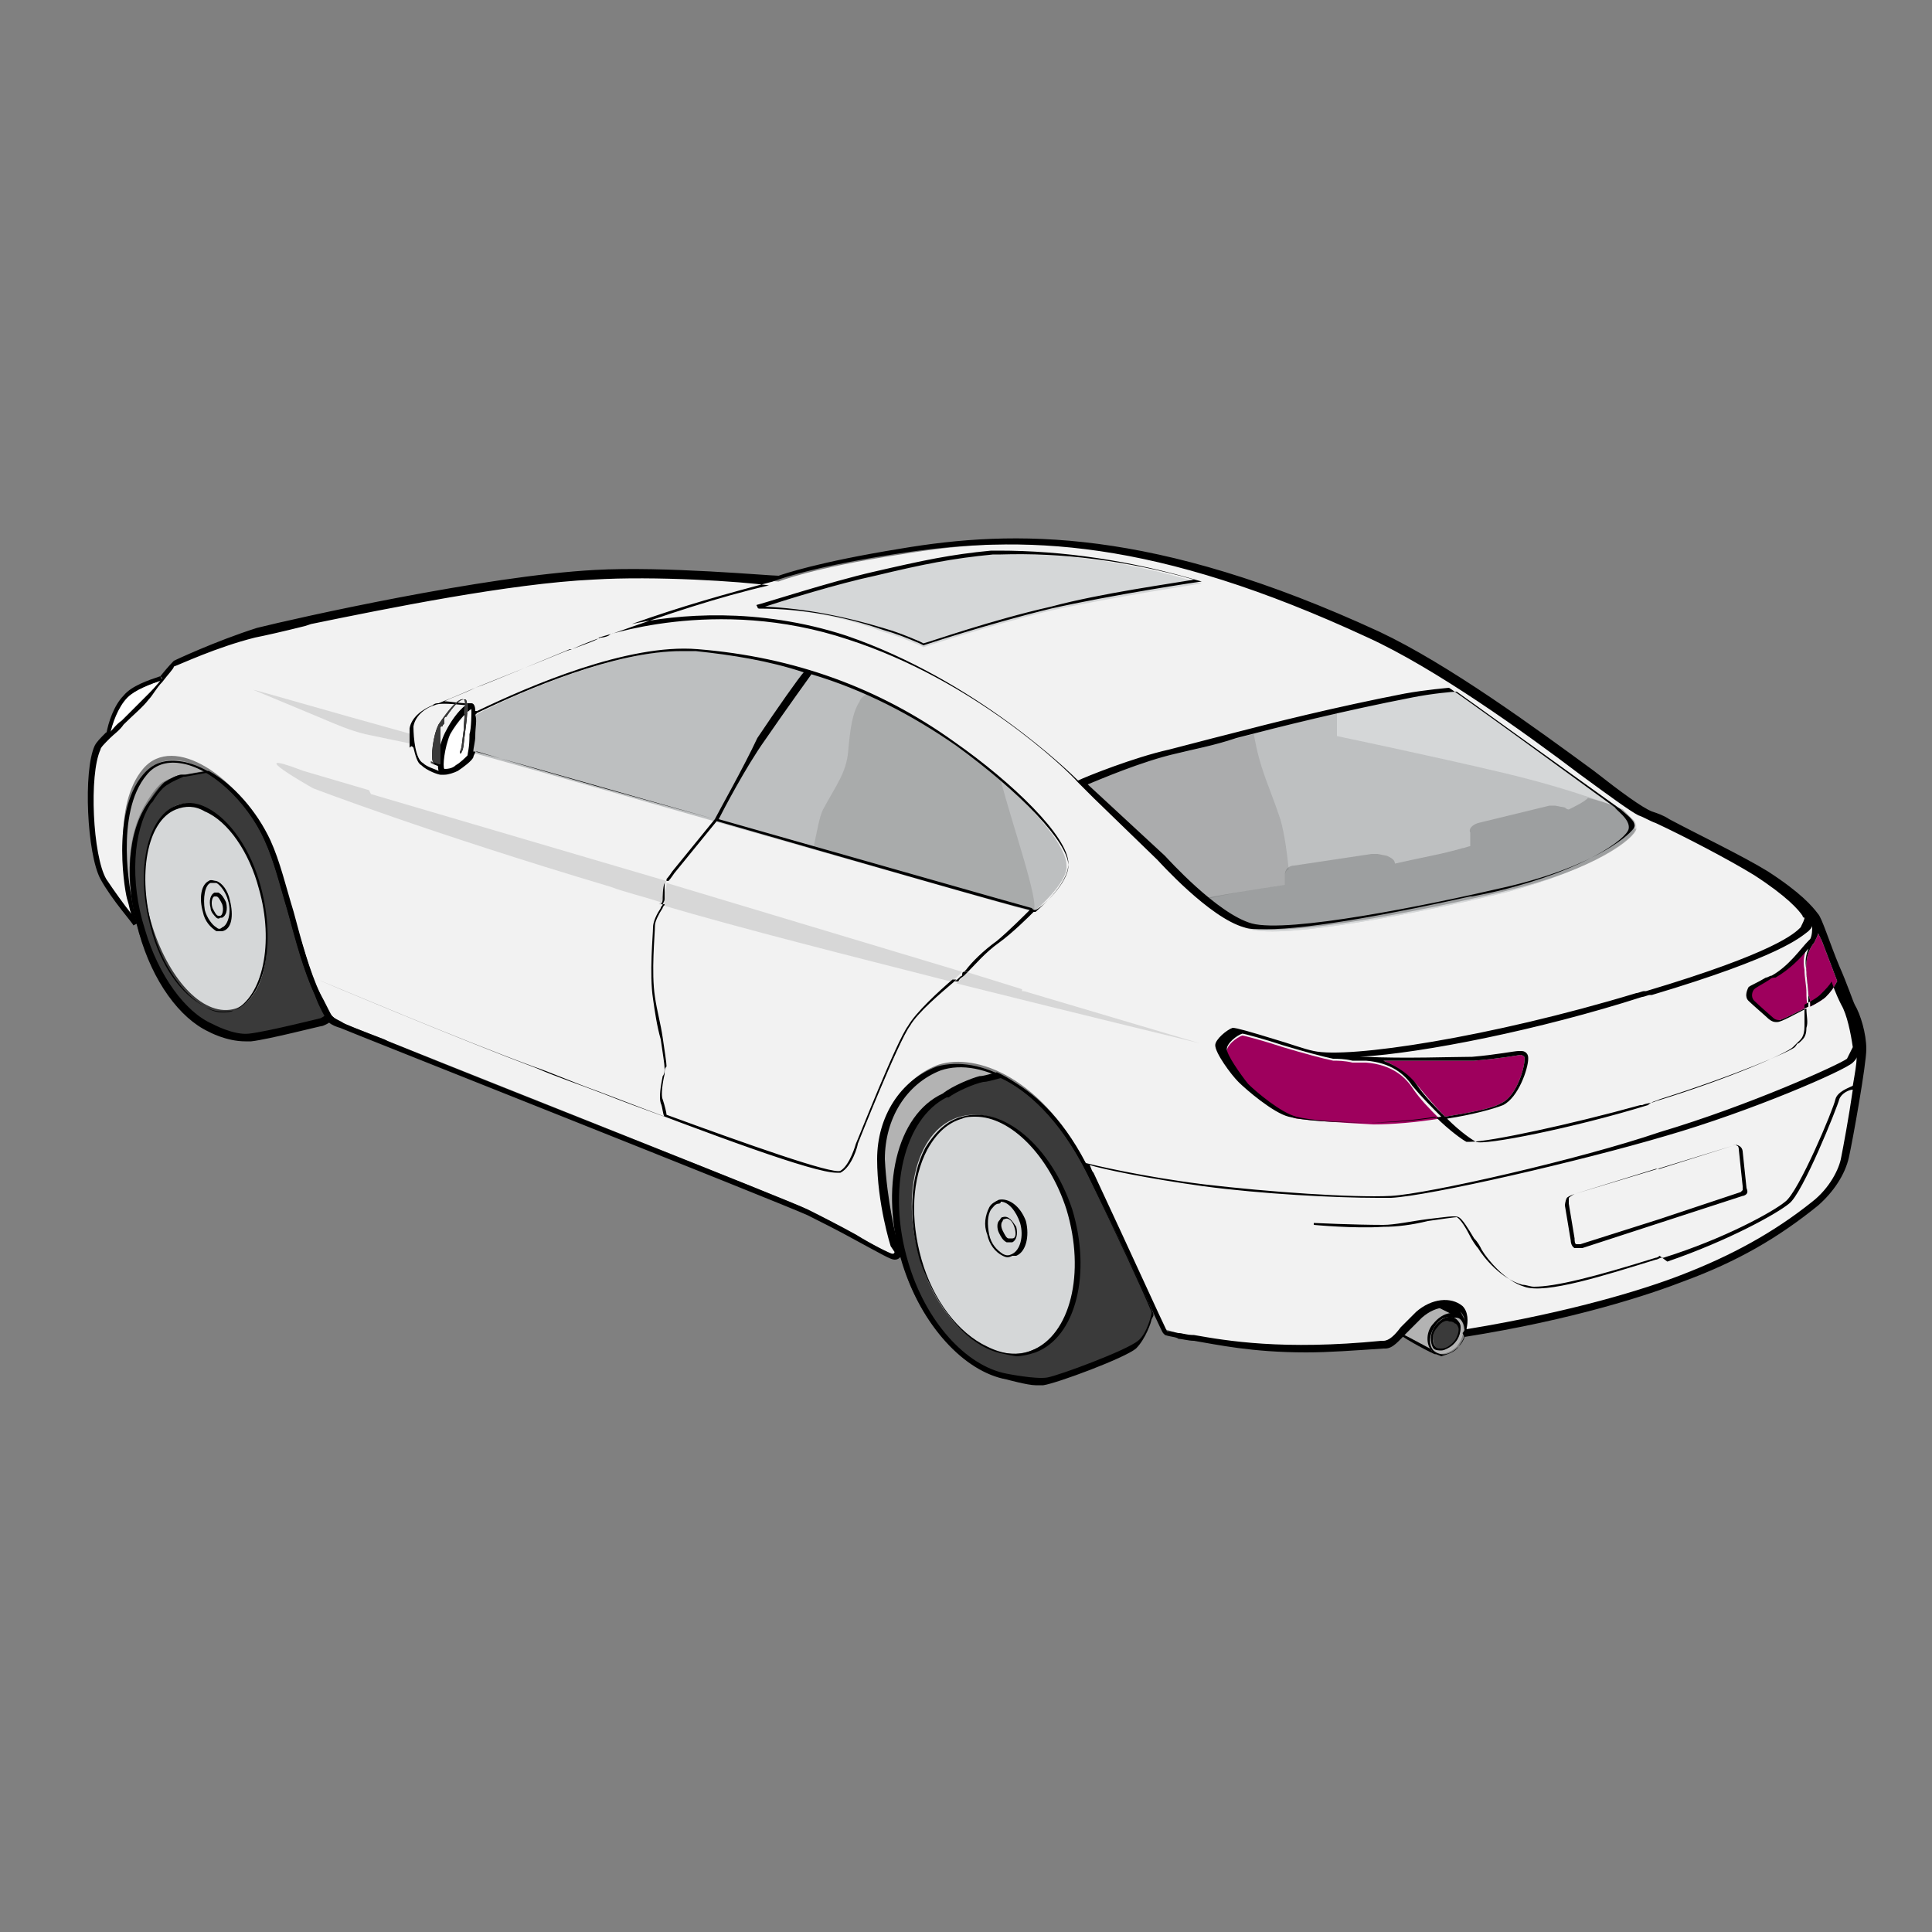 <?xml version="1.0" encoding="utf-8"?>
<!-- Generator: Adobe Illustrator 22.1.0, SVG Export Plug-In . SVG Version: 6.00 Build 0)  -->
<svg version="1.1" id="Layer_1" xmlns="http://www.w3.org/2000/svg" xmlns:xlink="http://www.w3.org/1999/xlink" x="0px" y="0px"
	 width="100px" height="100px" viewBox="0 0 100 100" style="enable-background:new 0 0 100 100;" xml:space="preserve">
<rect x="0" y="0" width="100" height="100" fill="#808080" stroke="none"/>
<style type="text/css">
	.st0{fill:#B3B3B3;}
	.st1{fill:#3A3A3A;}
	.st2{fill:#F2F2F2;}
	.st3{fill:#D5D7D8;}
	.st4{fill:#FFFFFF;}
	.st5{fill:#9E005D;}
	.st6{opacity:0.15;}
	.st7{opacity:0.25;}
	.st8{opacity:0.15;fill:#3A3A3A;enable-background:new    ;}
	.st9{opacity:0.11;enable-background:new    ;}
</style>
<g id="base_x5F_paint">
	<path class="st0" d="M46.4,64.5c0,0-0.7-2.2-0.7-4.5s1.3-4.1,3-4.7c1.3-0.5,3.4,0,5.4,2l-4.2,0.5l-2.5,3.5v2.9L46.4,64.5z"/>
	<path class="st1" d="M48.9,56.7L48.9,56.7c0.5-0.4,1.4-0.8,1.9-0.9c0.2,0,0.6-0.1,0.9-0.2c1.6,0.8,3.3,2.3,4.6,5.1
		c1.6,3.3,2.8,6,3.4,7.3l-0.1,0.1c0,0-0.2,1-0.8,1.4c-0.6,0.5-4.1,1.8-4.7,1.9c-0.6,0.1-2.2-0.2-2.2-0.2c-2.1-0.4-4.3-2.7-5.2-5.9
		C45.7,61.5,46.6,57.8,48.9,56.7z"/>
	<path d="M52.1,71.4c-2.2-0.4-4.4-2.8-5.4-6c-1.2-3.9-0.3-7.7,2.1-8.8l0,0c0.5-0.4,1.5-0.8,1.9-0.9c0.2,0,0.5-0.1,0.9-0.2l0,0l0,0
		c1.3,0.6,3.1,2,4.7,5.2c1.6,3.4,2.9,6,3.4,7.3v0.1l-0.1,0.2c0,0.1-0.3,1-0.8,1.5c-0.6,0.5-4.1,1.8-4.8,1.9c-0.1,0-0.2,0-0.4,0
		C53.2,71.7,52.1,71.4,52.1,71.4z M56.3,60.8c-1.5-3-3.2-4.4-4.5-5c-0.4,0.1-0.7,0.2-0.9,0.2c-0.5,0.1-1.4,0.5-1.8,0.8H49
		c-2.2,1.1-3.1,4.8-2,8.5c0.9,3.1,3,5.4,5.1,5.8c0,0,1.5,0.3,2.1,0.2c0.6-0.1,4.1-1.4,4.7-1.9c0.5-0.4,0.7-1.4,0.7-1.4v-0.1
		C59.1,66.7,57.9,64.1,56.3,60.8z"/>
	<path class="st0" d="M7.5,40c0.9-1,2.3-0.8,3.6,0.2c-0.2-0.1-0.3-0.2-0.5-0.3l-1.1,0.2c-0.1,0-0.1,0-0.2,0
		c-0.2,0.1-0.6,0.2-0.9,0.4c-0.4,0.3-0.8,1-0.8,1l0,0c-0.7,1.1-1.1,2.8-0.8,4.8l-0.2-0.2C6.4,45,6.1,41.7,7.5,40z"/>
	<path id="CAR_FILL_1_" class="st2" d="M8.4,35.1C8.7,34.7,9,34.4,9,34.4s2.1-1,4.3-1.6c2.1-0.6,11.8-2.7,17.5-3
		c3.8-0.2,9.5,0.3,9.5,0.3s1.7-0.7,6.3-1.4c6.5-1.1,13.4-0.9,24.7,4.3c5.3,2.4,12.7,8.5,14.1,9.2s4.4,2.1,6,3.1s2.3,1.7,2.6,2.1
		c0.3,0.4,1.6,4.1,1.8,4.7c0.3,0.6,0.6,1.6,0.6,2.3s-0.7,4.7-0.9,5.5c-0.1,0.7-0.6,1.7-1.6,2.4c-1.8,1.4-3.9,2.7-6.8,3.8
		c-2.4,0.9-6.3,2.1-11.4,2.9l0,0c0.2-0.3,0.2-1-0.1-1.3c-0.5-0.4-1.4-0.4-2.2,0.3c-0.9,0.7-1.2,1.5-1.8,1.5h-0.1
		c-6,0.6-9-0.2-10.5-0.5c-0.1,0-0.4-0.1-0.7-0.2c0,0-1.5-3.4-3.9-8.2c-2.4-4.9-5.9-6.1-7.8-5.5c-1.7,0.6-3,2.4-3,4.7
		s0.7,4.5,0.7,4.5l0.2,0.4c-0.1,0.1-0.2,0.2-0.3,0.2c-0.3,0-3.1-1.7-4.4-2.3c-1.3-0.6-24.2-9.7-24.2-9.7s-0.4-0.1-0.6-0.3
		c-0.1-0.1-0.4-0.7-0.7-1.4c-1.2-2.5-1.6-5.8-2.6-8c-1.3-2.9-4.7-5.3-6.3-3.4c-1.6,1.9-0.9,5.7-0.8,6.4C6.8,47.1,7,47.8,7,47.8
		s-1.1-1.3-1.7-2.3C4.6,44.2,4.4,40,5,38.7c0.1-0.1,0.3-0.4,0.5-0.6"/>
	<path class="st1" d="M7.7,41.5L7.7,41.5c0,0,0.4-0.7,0.8-1c0.3-0.2,0.7-0.4,0.9-0.4c0.1,0,0.1,0,0.2,0l1.1-0.2
		c1.2,0.7,2.5,2.1,3.1,3.6c1,2.2,1.5,5.5,2.6,8c0.2,0.5,0.4,0.9,0.6,1.2c-0.2,0.2-0.5,0.3-0.5,0.3s-2.8,0.7-3.7,0.8s-2-0.5-2-0.5
		c-1.4-0.6-2.8-2.5-3.6-5C6.5,45.6,6.7,42.9,7.7,41.5z"/>
	<path d="M10.8,53.4c-1.5-0.7-2.9-2.6-3.6-5.1c-0.8-2.7-0.6-5.3,0.5-6.8l0,0c0.1-0.1,0.5-0.7,0.8-1c0.3-0.2,0.7-0.4,0.9-0.4
		c0.1,0,0.1,0,0.2,0l1.2-0.2l0,0c1.3,0.7,2.5,2.1,3.2,3.6c0.5,1.1,0.8,2.4,1.2,3.7c0.4,1.5,0.8,3,1.4,4.3c0.2,0.5,0.4,0.9,0.6,1.1
		l0.1,0.1l-0.1,0.1c-0.2,0.2-0.5,0.3-0.5,0.3c-0.1,0-2.8,0.7-3.7,0.8c-0.1,0-0.2,0-0.3,0C11.7,53.9,10.8,53.4,10.8,53.4z M16.3,51.5
		c-0.6-1.3-1-2.9-1.4-4.3c-0.4-1.3-0.7-2.6-1.2-3.7c-0.6-1.4-1.8-2.8-3-3.5l-1.1,0.2H9.5c-0.2,0.1-0.5,0.2-0.8,0.4
		c-0.4,0.2-0.8,0.9-0.8,0.9l-0.1,0.1l0,0c-0.9,1.4-1.1,4-0.3,6.5c0.7,2.4,2.1,4.3,3.5,4.9c0,0,1.1,0.6,1.9,0.5
		c0.9-0.1,3.7-0.8,3.7-0.8s0.2-0.1,0.3-0.2C16.7,52.4,16.5,52,16.3,51.5z"/>
	<path class="st3" d="M13.4,45.9c-0.8-2.9-2.8-4.8-4.3-4.2C7.6,42.4,7,45.2,7.9,48s2.7,4.7,4.3,4.2C13.7,51.7,14.3,48.9,13.4,45.9z"
		/>
	<path d="M10.6,52.1C9.4,51.5,8.3,50,7.8,48c-0.8-2.9-0.2-5.7,1.3-6.3c0.5-0.2,1-0.2,1.6,0.1c1.2,0.6,2.3,2.2,2.8,4.1
		c0.8,3,0.2,5.8-1.4,6.4c-0.2,0.1-0.4,0.1-0.6,0.1C11.2,52.4,10.9,52.3,10.6,52.1z M13.4,46c-0.5-1.9-1.6-3.5-2.8-4
		c-0.5-0.3-1-0.3-1.5-0.1c-1.5,0.6-2,3.4-1.2,6.2c0.5,1.9,1.6,3.4,2.7,4c0.5,0.3,1,0.3,1.5,0.2C13.6,51.6,14.2,48.8,13.4,46L13.4,46
		z"/>
	<path class="st3" d="M55.3,62.5c-1-3.2-3.5-5.3-5.6-4.7c-2.2,0.6-3.1,3.9-2.1,7.3c1,3.5,3.7,5.6,5.8,4.8
		C55.6,69.1,56.3,65.8,55.3,62.5z"/>
	<path d="M51.1,69.8c-1.5-0.7-2.8-2.5-3.5-4.6c-0.6-2.1-0.5-4.3,0.3-5.8c0.5-0.8,1.1-1.4,1.9-1.6c2.1-0.6,4.6,1.5,5.7,4.8
		c1,3.3,0.2,6.6-1.9,7.4c-0.3,0.1-0.7,0.2-1,0.2C52,70.1,51.5,70,51.1,69.8z M49.8,57.9c-0.7,0.2-1.3,0.7-1.8,1.6
		c-0.8,1.5-0.9,3.6-0.3,5.7c0.6,2.1,1.9,3.8,3.4,4.5c0.8,0.4,1.6,0.5,2.3,0.2c2-0.8,2.8-4,1.8-7.3l0,0c-0.9-2.8-2.9-4.8-4.7-4.8
		C50.3,57.8,50,57.8,49.8,57.9z"/>
	<path d="M52.1,64.3c-0.2-0.1-0.3-0.3-0.4-0.5c-0.1-0.2-0.1-0.5,0-0.6s0.1-0.2,0.2-0.2c0.3-0.1,0.5,0.2,0.7,0.5l0,0
		c0.1,0.4,0,0.7-0.2,0.8h-0.1C52.3,64.3,52.2,64.3,52.1,64.3z M52.5,63.5c-0.1-0.3-0.3-0.5-0.5-0.4c-0.1,0-0.1,0.1-0.1,0.1
		c-0.1,0.1-0.1,0.3,0,0.5s0.2,0.4,0.3,0.4c0,0,0.1,0,0.2,0C52.6,64.1,52.6,63.8,52.5,63.5L52.5,63.5z"/>
	<path d="M51.9,65c-0.4-0.2-0.7-0.6-0.8-1.1c-0.2-0.5-0.1-1,0.1-1.4c0.1-0.2,0.3-0.3,0.5-0.4c0.5-0.1,1.1,0.3,1.4,1.1
		c0.2,0.8,0,1.6-0.5,1.8c-0.1,0-0.2,0-0.2,0C52.2,65.1,52.1,65.1,51.9,65z M51.7,62.3c-0.2,0-0.3,0.2-0.4,0.3
		c-0.2,0.3-0.2,0.8-0.1,1.3c0.1,0.5,0.4,0.8,0.7,1c0.2,0.1,0.3,0.1,0.5,0c0.4-0.2,0.6-0.9,0.4-1.6l0,0c-0.2-0.6-0.6-1.1-1-1.1
		C51.8,62.3,51.7,62.3,51.7,62.3z"/>
	<path d="M11.2,48.2c-0.3-0.2-0.6-0.5-0.7-1c-0.2-0.7-0.1-1.4,0.3-1.6c0.1-0.1,0.3,0,0.4,0c0.3,0.1,0.6,0.5,0.7,1
		c0.2,0.8,0.1,1.5-0.4,1.6c0,0-0.1,0-0.2,0C11.3,48.2,11.3,48.2,11.2,48.2z M10.9,45.7c-0.3,0.1-0.4,0.8-0.3,1.4
		c0.1,0.4,0.4,0.8,0.6,0.9c0.1,0.1,0.2,0.1,0.3,0c0.3-0.1,0.5-0.8,0.3-1.4l0,0c-0.1-0.4-0.4-0.8-0.6-0.9c-0.1,0-0.1,0-0.2,0
		C10.9,45.7,10.9,45.7,10.9,45.7z"/>
	<path d="M11.2,47.5c-0.1-0.1-0.3-0.3-0.3-0.5c-0.1-0.4,0-0.7,0.2-0.8c0.1,0,0.2,0,0.2,0c0.2,0.1,0.3,0.3,0.4,0.5l0,0
		c0.1,0.4,0,0.7-0.2,0.8h-0.1C11.3,47.6,11.2,47.5,11.2,47.5z M11.1,46.4c-0.1,0-0.2,0.3-0.1,0.6c0.1,0.2,0.2,0.4,0.3,0.4h0.1
		c0.1,0,0.2-0.3,0.1-0.6l0,0c-0.1-0.2-0.2-0.4-0.3-0.4C11.2,46.4,11.1,46.4,11.1,46.4L11.1,46.4z"/>
	<path class="st4" d="M5.6,38c0.1-0.5,0.4-1.4,0.9-1.9c0.5-0.4,1.3-0.7,1.9-0.9"/>
	<path class="st0" d="M73.4,68.1c0.3-0.3,0.6-0.4,1-0.5l0.9,0.5l-0.9,2c-0.1,0-1.9-1-1.9-1l-0.1,0.2C72.6,68.9,72.9,68.5,73.4,68.1z
		"/>
	<path d="M74.3,70.1c-0.1,0-1.6-0.8-1.8-1l-0.1,0.1l-0.1-0.1l0.2-0.2l0,0l0.1-0.1c0.2-0.2,0.5-0.5,0.8-0.8l0,0
		c0.3-0.3,0.7-0.5,1-0.5l0,0l1,0.5L74.3,70.1L74.3,70.1z M74.3,67.6c-0.3,0.1-0.6,0.2-0.9,0.5l0,0c-0.3,0.3-0.6,0.6-0.8,0.8
		c0,0,0,0-0.1,0.1c0.6,0.3,1.5,0.8,1.7,0.9l0.9-1.9L74.3,67.6z"/>
	<path class="st0" d="M74.2,68.5c-0.4,0.5-0.4,1-0.1,1.4c0.3,0.3,0.9,0.2,1.3-0.2c0.4-0.5,0.5-1.2,0.1-1.5
		C75.2,67.9,74.6,68,74.2,68.5z"/>
	<path d="M74.1,69.9c-0.3-0.3-0.3-1,0.1-1.4l0,0c0.4-0.5,1-0.7,1.4-0.4c0.2,0.1,0.3,0.3,0.3,0.6c0,0.3-0.1,0.7-0.4,1
		c-0.2,0.3-0.6,0.4-0.9,0.5l0,0C74.4,70.1,74.2,70.1,74.1,69.9z M74.3,68.6L74.3,68.6c-0.3,0.4-0.4,1-0.1,1.3
		c0.1,0.1,0.3,0.2,0.5,0.2c0.3,0,0.6-0.2,0.8-0.4c0.2-0.3,0.4-0.6,0.3-0.9c0-0.2-0.1-0.4-0.2-0.5s-0.2-0.1-0.4-0.1
		C74.8,68.1,74.5,68.3,74.3,68.6z"/>
	<path class="st1" d="M74.4,68.6c-0.3,0.4-0.3,0.8-0.1,1.1c0.2,0.2,0.7,0.2,1-0.2c0.3-0.4,0.4-0.9,0.1-1.2
		C75.1,68.1,74.7,68.3,74.4,68.6z"/>
	<path d="M74.2,69.8C74,69.5,74,69,74.3,68.6l0,0c0.3-0.4,0.8-0.6,1.1-0.3c0.1,0.1,0.2,0.2,0.2,0.4c0,0.3-0.1,0.6-0.3,0.8
		c-0.2,0.2-0.5,0.4-0.7,0.4l0,0C74.5,69.9,74.3,69.9,74.2,69.8z M74.4,68.7c-0.3,0.3-0.3,0.8-0.1,1c0.1,0.1,0.2,0.1,0.3,0.1
		c0.2,0,0.4-0.1,0.6-0.3c0.2-0.2,0.3-0.5,0.3-0.7c0-0.1-0.1-0.3-0.2-0.3c-0.1-0.1-0.2-0.1-0.3-0.1C74.9,68.3,74.6,68.4,74.4,68.7z"
		/>
	<polygon points="74.4,67.5 75.8,68.3 75.6,67.9 75.4,67.6 74.9,67.5 	"/>
	<path class="st3" d="M39.2,31.5c0,0,3.7-1.2,6-1.7c2.6-0.6,4-0.9,6.1-1.1c0.1,0,0.3,0,0.4,0c3.1-0.1,6.5,0.3,10.5,1.5l0,0
		c0,0-4.6,0.7-7.8,1.4c-3.3,0.8-6.6,1.9-6.6,1.9l-0.2-0.1c-0.7-0.3-1.2-0.5-1.9-0.7C43.3,31.8,41.1,31.5,39.2,31.5"/>
	<path class="st3" d="M53.5,47.2c-0.1,0-22.1-6.3-28.9-8.2c-0.1,0-0.2,0-0.2,0l-0.1-0.7l0.3-1.3c0,0,0.1,0,0.2-0.1
		c2.8-1.4,7.9-3.5,11.4-3.2c4.7,0.4,9.2,2,13.2,4.8c3.1,2.2,5.8,5,5.8,6.3C55.3,45.7,53.5,47.2,53.5,47.2z"/>
	<path class="st3" d="M75.3,35.8c0.1,0,8.6,6.2,8.6,6.2s0.8,0.6,0.7,1s-2.1,2-6.7,3.2c-4.6,1.1-11.4,2.4-13.2,1.9
		c-1.8-0.5-4.5-3.5-4.5-3.5l-4.1-4c0,0,2.7-1.2,4.7-1.6c2.4-0.5,6.6-1.8,12.1-2.9C74.1,35.9,75.3,35.8,75.3,35.8z"/>
	<path class="st3" d="M75.3,35.8c0.1,0,8.6,6.2,8.6,6.2s0.8,0.6,0.7,1s-2.1,2-6.7,3.2c-4.6,1.1-11.4,2.4-13.2,1.9
		c-1.8-0.5-4.5-3.5-4.5-3.5l-4.1-4c0,0,2.7-1.2,4.7-1.6c2.4-0.5,6.6-1.8,12.1-2.9C74.1,35.9,75.3,35.8,75.3,35.8z"/>
	<path class="st5" d="M94.5,51.6c-0.1,0.1-0.4,0.3-0.8,0.5c0-0.2,0-0.4-0.1-0.6c0-0.4-0.1-0.9-0.1-1.2c-0.1-1,0.4-1.5,0.4-1.5l0,0
		c0.1-0.2,0.2-0.4,0.2-0.5l0.2,0.4l0.8,2.1C95.1,50.7,95,51.1,94.5,51.6z"/>
	<path class="st5" d="M91.7,52.7L91.7,52.7c0,0-0.8-0.7-1-0.9s-0.1-0.5,0-0.6s0.5-0.3,0.8-0.5c0.1-0.1,0.2-0.1,0.3-0.1
		c0.7-0.4,1.3-1,1.7-1.5c-0.1,0.3-0.2,0.6-0.1,1.1c0,0.4,0.1,0.8,0.1,1.2c0,0.2,0,0.5,0.1,0.7c-0.6,0.3-1.4,0.7-1.5,0.7
		C91.9,52.9,91.7,52.7,91.7,52.7z"/>
	<path class="st5" d="M67.1,57.9c-0.8-0.2-2.1-1.3-2.5-1.7c-0.4-0.5-1.1-1.5-1.1-1.8s0.5-0.7,0.8-0.8c0.1,0,1.2,0.3,2.1,0.6
		c1,0.3,2.1,0.6,2.6,0.7c0.2,0,0.6,0,1,0.1l0,0l0,0c0.2,0,0.5,0,0.7,0c1.3,0.1,2,0.7,2.4,1.3s0.9,1.1,1.4,1.6
		c-1.2,0.2-2.5,0.3-3.4,0.3C69.2,58.1,67.9,58,67.1,57.9z"/>
	<path class="st5" d="M71.6,54.9c1.8,0,3.9,0,4.7,0c1.3-0.1,2.4-0.3,2.4-0.3l0,0l0,0l0,0c0,0,0.1,0,0.2,0.1c0.1,0.2-0.3,2-1.2,2.4
		c-0.5,0.3-1.7,0.5-2.9,0.7c-0.5-0.5-1-1.1-1.5-1.7C72.9,55.7,72.4,55.2,71.6,54.9z"/>
	<path class="st2" d="M22.5,36.5c0.2-0.1,0.6-0.1,1.6,0c-0.4,0.3-0.8,0.9-1,1.3c-0.4,0.7-0.5,1.7-0.4,2.1c-0.2-0.1-0.6-0.2-0.8-0.4
		c-0.3-0.3-0.5-1.3-0.4-1.9C21.5,37.1,22.1,36.6,22.5,36.5z"/>
	<path class="st4" d="M23.6,39.7c-0.2,0.2-0.5,0.2-0.6,0.2c-0.1-0.1,0-1.1,0.3-1.8c0.4-0.7,0.9-1.2,1.1-1.3c0,0.2,0,1-0.1,1.3v0.1
		c0,0.6-0.1,0.9-0.2,1C24.1,39.3,23.8,39.5,23.6,39.7z"/>
	<g id="interior">
		<g class="st6">
			<path class="st1" d="M69.2,38.1v-1.2c-4,0.9-6.4,1.6-8.3,2c-2,0.4-4.7,1.6-4.7,1.6l4.1,4c0,0,2.7,3,4.5,3.5
				c1.8,0.5,8.6-0.8,13.2-1.9c4.6-1.1,6.6-2.7,6.7-3.2c0-0.1,0-0.3-0.1-0.4c-0.3-0.3-0.6-0.6-0.6-0.6s-2.4-1-6.2-1.9
				C74,39.1,69.2,38.1,69.2,38.1z"/>
		</g>
		<g class="st7">
			<path class="st1" d="M84.6,42.8L84.6,42.8C84.6,42.7,84.6,42.7,84.6,42.8c0-0.1,0-0.1,0-0.2l0,0v-0.1c-0.3-0.3-0.6-0.6-0.6-0.6
				s-0.6-0.3-1.8-0.6c-0.2,0.2-0.6,0.4-1,0.6c0,0-0.1,0-0.2-0.1l-0.5-0.1c-0.1,0-0.2,0-0.3,0l-3.7,0.9c-0.3,0.1-0.5,0.3-0.4,0.5l0,0
				c0,0,0,0.3,0,0.7c-0.1,0-0.3,0.1-0.4,0.1c-1,0.3-2.2,0.5-3.5,0.8c0-0.2-0.2-0.3-0.4-0.4l-0.5-0.1c-0.1,0-0.2,0-0.3,0l-4,0.6
				c-0.3,0-0.5,0.2-0.5,0.5v-0.1c0,0,0,0.3,0,0.6c-2,0.3-3.7,0.6-4.2,0.7c0.2,0.2,0.4,0.3,0.6,0.5c0.6,0.5,1.4,0.9,1.9,1
				c1.8,0.5,8.6-0.8,13.2-1.9c4.6-1.1,6.6-2.7,6.7-3.2C84.6,42.9,84.6,42.9,84.6,42.8L84.6,42.8z"/>
		</g>
		<path class="st8" d="M53.5,47.1c0.3-0.4-1.1-4.4-1.7-6.7c-0.8-0.7-1.6-1.3-2.4-1.9c-1.4-1-2.9-1.9-4.5-2.6
			c-0.2,0.1-0.4,0.3-0.4,0.4c-0.4,0.6-0.5,1.5-0.6,2.6s-0.6,1.7-1.3,3c-0.2,0.4-0.3,1.1-0.5,2C46.6,45.2,51.7,46.6,53.5,47.1z"/>
		<g>
			<g class="st6">
				<path class="st1" d="M62.5,46.7c-0.1-0.1-0.2-0.1-0.2-0.2C62.4,46.6,62.5,46.7,62.5,46.7z"/>
			</g>
			<g class="st6">
				<path class="st1" d="M66.5,45.8c0-0.3,0-0.6,0-0.6v0.1c0-0.1,0.1-0.3,0.2-0.3c-0.1-1.1-0.3-2.3-0.5-2.8c-0.5-1.5-1-2.4-1.3-4.2
					c-1.6,0.4-2.9,0.8-4,1c-2,0.4-4.7,1.6-4.7,1.6l4.1,4c0,0,0.9,1,2,2C62.8,46.4,64.5,46.1,66.5,45.8z"/>
			</g>
			<g class="st6">
				<path class="st1" d="M62.9,47c0.4,0.3,0.9,0.6,1.3,0.8l0,0C63.8,47.6,63.3,47.3,62.9,47z"/>
			</g>
			<g class="st6">
				<path class="st1" d="M62.9,47c-0.1-0.1-0.2-0.1-0.3-0.2C62.7,46.8,62.8,46.9,62.9,47z"/>
			</g>
		</g>
		<path class="st8" d="M53.5,47.2c-0.1,0-22.1-6.3-28.9-8.2c-0.1,0-0.2,0-0.2,0l-0.1-0.7l0.3-1.3c0,0,0.1,0,0.2-0.1
			c2.8-1.4,7.9-3.5,11.4-3.2c4.7,0.4,9.2,2,13.2,4.8c3.1,2.2,5.8,5,5.8,6.3C55.3,45.7,53.5,47.2,53.5,47.2z"/>
	</g>
</g>
<g id="outlines">
	<path d="M5.2,45.5c0.6,1.1,1.7,2.3,1.7,2.4l0.2-0.1c0,0-0.2-0.7-0.3-1.4c0,0-0.9-4.3,0.8-6.3c0.4-0.5,1-0.7,1.7-0.6
		c1.6,0.2,3.5,2,4.4,4c0.5,1.1,0.8,2.3,1.2,3.7c0.4,1.5,0.8,3,1.4,4.3c0.2,0.6,0.6,1.3,0.7,1.4c0.2,0.2,0.6,0.3,0.6,0.3
		c0.2,0.1,22.9,9.1,24.2,9.7c0.6,0.3,1.6,0.8,2.5,1.3c1.3,0.7,1.8,1,2,1s0.3-0.1,0.4-0.3v-0.1l-0.2-0.4c-0.1-0.2-0.6-2.3-0.7-4.4
		c0-2.1,1.1-3.9,2.9-4.6c2.1-0.7,5.4,0.9,7.6,5.4c2.3,4.6,3.7,7.9,3.9,8.2l0.1,0.1l0,0c0.3,0.1,0.6,0.1,0.7,0.2
		c0.2,0,0.5,0.1,0.8,0.1c1.2,0.2,3,0.6,5.8,0.6c1.2,0,2.5-0.1,4-0.2h0.1c0.4,0,0.7-0.4,1.1-0.8c0.2-0.2,0.5-0.5,0.8-0.8
		c0.8-0.7,1.6-0.6,2-0.3c0.3,0.3,0.3,0.9,0.1,1.1l0,0l0.1,0.2c5.7-0.9,9.6-2.2,11.4-2.9c2.7-1,4.8-2.2,6.9-3.9
		c0.8-0.7,1.4-1.6,1.6-2.5s0.9-4.8,0.9-5.6S96.3,52.5,96,52c-0.1-0.2-0.4-1.1-0.8-2c-0.5-1.2-0.9-2.5-1.1-2.7
		c-0.3-0.4-0.9-1.1-2.6-2.2c-1.3-0.8-3.6-1.9-5.1-2.7c-0.3-0.2-0.6-0.3-0.9-0.4c-0.5-0.2-1.6-1-3-2.1c-3-2.2-7.5-5.5-11.1-7.2
		c-11.7-5.4-18.9-5.3-24.8-4.3c-4.3,0.7-6,1.3-6.3,1.4c-0.5,0-5.9-0.5-9.5-0.3c-5.7,0.3-15.5,2.5-17.5,3C11.1,33.2,9,34.2,9,34.2
		l0,0c0,0-0.3,0.3-0.7,0.8l0.1,0.1c-0.3,0.4-0.6,0.7-0.8,0.9c-0.3,0.3-0.8,0.8-1.3,1.3C6,37.5,5.8,37.8,5.6,38l-0.1-0.1
		c-0.3,0.3-0.5,0.5-0.6,0.7C4.3,39.9,4.5,44.2,5.2,45.5z M85.3,57.2c-3.9,1.2-8.5,2.1-8.9,1.9c-0.2-0.1-0.8-0.5-1.5-1.2
		c1.3-0.2,2.4-0.5,2.9-0.7c0.8-0.4,1.3-1.9,1.3-2.4c0-0.1,0-0.2-0.1-0.3s-0.2-0.1-0.3-0.1h-0.1c-0.2,0-1.2,0.2-2.4,0.3
		c-0.9,0-3.6,0.1-5.5,0c-0.1,0-0.2,0-0.3,0c3.3-0.2,9.3-1.4,14.6-3.1c0.1,0,0.3-0.1,0.4-0.1h0.1c6.7-2,7.7-3,8.1-3.3l0,0
		c0.1-0.1,0.2-0.2,0.2-0.3l0,0c0,0.2,0,0.5-0.1,0.7l0,0l0,0l0,0l-0.1,0.1c-0.4,0.4-1,1.3-1.9,1.8c-0.1,0-0.2,0.1-0.3,0.1
		c-0.5,0.3-0.8,0.4-0.9,0.5c-0.1,0.2-0.2,0.5,0,0.7s0.9,0.8,1,0.9c0,0,0.2,0.2,0.4,0.2H92c0.2,0,0.9-0.4,1.5-0.7c0,0.4,0.1,0.7,0,1
		c0,0.5-0.2,0.6-0.4,0.8c-0.1,0-0.1,0.1-0.2,0.2c-0.2,0.2-2.9,1.4-7,2.7C85.7,57,85.5,57,85.3,57.2L85.3,57.2z M73.3,56.1
		c-0.3-0.4-0.9-0.9-1.7-1.2c1.8,0,3.9,0,4.7,0c1.3-0.1,2.4-0.3,2.4-0.3l0,0l0,0l0,0c0,0,0.1,0,0.2,0.1c0.1,0.2-0.3,2-1.2,2.4
		c-0.5,0.3-1.7,0.5-2.9,0.7C74.3,57.3,73.7,56.7,73.3,56.1z M74.6,57.8c-1.2,0.2-2.5,0.3-3.4,0.3c-1.9,0-3.3-0.1-4.1-0.3
		c-0.8-0.2-2.1-1.3-2.5-1.7c-0.4-0.5-1.1-1.5-1.1-1.8s0.5-0.7,0.8-0.8c0.1,0,1.2,0.3,2.1,0.6c1,0.3,2.1,0.6,2.6,0.7
		c0.2,0,0.6,0,1,0.1l0,0l0,0c0.2,0,0.5,0,0.7,0c1.3,0.1,2,0.7,2.4,1.3C73.6,56.8,74.1,57.3,74.6,57.8z M94.5,51.6
		c-0.1,0.1-0.4,0.3-0.8,0.5c0-0.2,0-0.4-0.1-0.6c0-0.4-0.1-0.9-0.1-1.2c-0.1-1,0.4-1.5,0.4-1.5l0,0c0.1-0.2,0.2-0.4,0.2-0.5l0.2,0.4
		l0.8,2.1C95.1,50.7,95,51.1,94.5,51.6z M93.6,52.1c-0.6,0.3-1.4,0.7-1.5,0.7c-0.2,0-0.3-0.1-0.3-0.1l0,0c0,0-0.8-0.7-1-0.9
		s-0.1-0.5,0-0.6s0.5-0.3,0.8-0.5c0.1-0.1,0.2-0.1,0.3-0.1c0.7-0.4,1.3-1,1.7-1.5c-0.1,0.3-0.2,0.6-0.1,1.1c0,0.4,0.1,0.8,0.1,1.2
		C93.6,51.7,93.6,51.9,93.6,52.1z M86.3,65.3c3.2-1.1,5.7-2.5,6.3-3c0.7-0.5,2.5-5,2.6-5.4c0.1-0.3,0.5-0.5,0.7-0.5
		c-0.2,1.4-0.5,3-0.6,3.5c-0.1,0.6-0.6,1.6-1.5,2.3c-2,1.6-4.2,2.8-6.8,3.8c-1.8,0.7-5.6,1.9-11.1,2.8c0.1-0.4,0.1-0.9-0.2-1.2
		c-0.6-0.5-1.6-0.4-2.4,0.3c-0.3,0.3-0.6,0.6-0.8,0.8c-0.3,0.4-0.6,0.7-0.9,0.7h-0.1c-5.1,0.5-8,0-9.7-0.3c-0.4,0-0.6-0.1-0.8-0.1
		c-0.1,0-0.3-0.1-0.6-0.1c-0.3-0.6-1.7-3.7-3.8-8.2c-0.1-0.1-0.1-0.2-0.2-0.4c0.6,0.2,3,0.7,5.9,1.1c3,0.4,6.8,0.6,9,0.6
		c0.3,0,0.5,0,0.7,0c2-0.1,9.8-1.9,14.2-3.2c4.5-1.3,9.3-3.4,9.7-3.8c0.1-0.1,0.2-0.2,0.2-0.3c0,0.4-0.1,0.9-0.2,1.5
		c-0.2,0.1-0.8,0.3-0.9,0.7c-0.1,0.5-1.9,4.8-2.6,5.3c-0.6,0.5-3.1,1.9-6.3,2.9H86c-0.1,0-0.2,0.1-0.3,0.1C83.1,66,80,67,78.9,66.6
		c-1-0.3-1.9-1.4-2.2-1.9c-0.1-0.2-0.2-0.4-0.4-0.6c-0.3-0.5-0.6-1-0.8-1.1c-0.2-0.1-0.7,0-1.6,0.1c-0.8,0.1-1.7,0.3-2.3,0.3
		c-1.5,0-3.6-0.1-3.6-0.1v0.1c0,0,2.1,0.2,3.6,0.1c0.7,0,1.5-0.1,2.3-0.3c0.7-0.1,1.4-0.2,1.5-0.2c0.2,0.1,0.5,0.6,0.7,1
		c0.1,0.2,0.3,0.5,0.4,0.6c0.3,0.5,1.2,1.6,2.3,1.9c0.2,0,0.4,0.1,0.6,0.1c1.1,0,3.1-0.5,6.3-1.5c0.1,0,0.2-0.1,0.2-0.1L86.3,65.3z
		 M21.4,38.7c0.1,0.4,0.2,0.8,0.4,0.9c0.3,0.3,0.9,0.5,1,0.5l0,0l0,0c0,0,0.1,0,0.2,0c0.2,0,0.5-0.1,0.7-0.2
		c0.3-0.2,0.7-0.5,0.8-0.7c0-0.1,0.1-0.2,0.1-0.3h0.1c4,1.2,8.3,2.4,12.3,3.5l-2.2,2.7c0,0-0.2,0.3-0.3,0.4c0,0,0,0,0,0.1h0.1l0,0
		c0.1-0.1,0.3-0.4,0.3-0.4l2.2-2.7c8,2.3,14.9,4.3,16.2,4.6c-0.3,0.3-1.1,1.1-1.7,1.6c-0.7,0.5-1.3,1.1-1.6,1.5c0,0,0,0-0.1,0.1h0.2
		l0,0c0.4-0.4,0.9-1,1.6-1.5c0.7-0.5,1.6-1.4,1.8-1.6h0.1l0,0l0,0c0.1-0.1,1.7-1.4,1.7-2.5c0-1.4-2.9-4.2-5.9-6.3
		c-3.9-2.8-8.3-4.4-13.3-4.8c-3.6-0.3-8.7,1.9-11.4,3.2h-0.1c0-0.3-0.1-0.4-0.2-0.4s-0.1,0-0.2,0c-0.5,0-0.9-0.1-1.2-0.1
		c0.4-0.2,1-0.4,1.6-0.7c0.6-0.2,3.2-1.3,4.9-2h0.1c0.8-0.3,1.4-0.5,1.4-0.6c0.1,0,6-2.2,12.9,0.1c6.5,2.1,11.3,6.7,11.9,7.4l0,0
		l0.1,0.1l0.3,0.3l0.3,0.3l0.1,0.1l3.3,3.2c0.1,0.1,2.7,3,4.5,3.5c0.3,0.1,0.6,0.1,1.1,0.1c2.4,0,7-0.9,10.6-1.7h0.1
		c0.5-0.1,1-0.2,1.4-0.3c4.5-1.1,6.6-2.7,6.7-3.2s-0.7-1-0.7-1.1c-8.5-6.2-8.6-6.2-8.6-6.2l0,0c0,0-1.2,0.1-2.3,0.3
		c-3.6,0.7-6.8,1.5-9.1,2.1c-1.2,0.3-2.3,0.6-3.1,0.8c-1.8,0.4-4.3,1.4-4.7,1.6c-0.4-0.4-5.3-5.2-12-7.5c-4.6-1.5-8.8-1.1-11.1-0.6
		c2.5-0.9,5-1.6,7.3-2.2l0,0c0,0,1.7-0.7,6.2-1.4c6.8-1.1,13.6-0.8,24.6,4.3c3.5,1.6,8.1,4.9,11,7.1c1.5,1.1,2.6,1.9,3,2.1
		c0.3,0.1,0.6,0.3,0.9,0.4c1.5,0.7,3.8,1.9,5.1,2.7c1.7,1.1,2.3,1.8,2.5,2.1c0,0,0,0.1,0.1,0.1c0,0.1-0.1,0.3-0.2,0.5l0,0
		c-0.3,0.3-1.3,1.3-8,3.3h-0.1c-0.1,0-0.3,0.1-0.4,0.1c-7.6,2.3-14.9,3.4-16.7,3l0,0c-0.5-0.1-1.3-0.4-2-0.6c-1.3-0.4-2-0.6-2.2-0.6
		c-0.3,0.1-0.9,0.6-0.9,0.9c0,0.4,0.8,1.5,1.2,1.9s1.8,1.6,2.6,1.8c0.8,0.2,2.1,0.3,4.1,0.3c0.9,0,2.3-0.1,3.5-0.3
		c0.7,0.7,1.4,1.2,1.6,1.3c0,0,0.1,0,0.2,0c1,0,5.2-0.9,8.8-1.9H85c0.2-0.1,0.5-0.1,0.7-0.2c3.9-1.2,6.8-2.5,7.1-2.8
		c0.1-0.1,0.1-0.1,0.2-0.2c0.2-0.2,0.4-0.3,0.4-0.9c0-0.3,0-0.6,0-1.1c0.4-0.2,0.7-0.4,0.8-0.5c0.3-0.3,0.5-0.5,0.6-0.7
		c0.2,0.6,0.4,1,0.5,1.2c0.3,0.5,0.5,1.5,0.6,2.2c-0.1,0.2-0.2,0.4-0.3,0.6c-0.4,0.3-5,2.4-9.7,3.8c-4.1,1.4-12,3.2-13.9,3.3
		c-2,0.1-6.3-0.2-9.7-0.6c-3.2-0.4-5.7-1-6.1-1.1c-1.3-2.5-2.8-3.7-3.9-4.3c-1.4-0.8-2.7-1-3.8-0.7c-1.9,0.7-3.1,2.6-3.1,4.8
		c0,2.3,0.7,4.5,0.7,4.5l0,0l0.2,0.3c0,0.1-0.1,0.1-0.1,0.1c-0.1,0-1.1-0.5-1.9-1c-0.9-0.5-1.9-1-2.5-1.3c-1-0.5-15.8-6.3-21.7-8.7
		l0,0l-0.2-0.1c-1.3-0.5-2.1-0.8-2.2-0.9c-0.2-0.1-0.4-0.2-0.5-0.3s-0.3-0.6-0.7-1.3c-0.1-0.2-0.2-0.4-0.3-0.7
		c1.2,0.5,7.6,3.2,11.4,4.6c0.9,0.3,2,0.8,3.4,1.3c6,2.3,11.1,4.2,12.3,4.2c0.1,0,0.2,0,0.2,0c0.6-0.3,0.9-1.4,0.9-1.5
		c0,0,2.1-5.3,2.7-6.1c0.4-0.7,1.6-1.7,2.3-2.3l0.1-0.1c-0.1,0-0.1,0-0.2,0l0,0c-0.7,0.6-1.9,1.7-2.3,2.4c-0.6,0.8-2.6,5.9-2.7,6.1
		c0,0-0.3,1.1-0.8,1.4c-0.4,0.2-4.9-1.4-9-2.9c0-0.1-0.1-0.5-0.2-0.8c-0.1-0.2,0-0.9,0.1-1.3c0-0.2,0-0.3,0.1-0.4
		c0-0.2-0.1-0.8-0.2-1.5c-0.1-0.7-0.3-1.4-0.4-2.1c-0.2-1.3,0-3.2,0-3.7c0-0.2,0.2-0.6,0.4-0.9c0-0.1,0.1-0.1,0.1-0.2h-0.1
		c0,0.1-0.1,0.1-0.1,0.2c-0.2,0.3-0.4,0.7-0.4,1c0,0.4-0.2,2.4,0,3.7c0.1,0.7,0.2,1.4,0.4,2.1c0.1,0.7,0.2,1.3,0.2,1.5
		c0,0.1,0,0.3-0.1,0.4c-0.1,0.5-0.2,1.1-0.1,1.4c0.1,0.2,0.1,0.6,0.2,0.7c-1.1-0.4-2.2-0.8-3.2-1.2c-1.3-0.5-2.5-0.9-3.4-1.3
		c-4-1.5-10.9-4.4-11.6-4.7c-0.4-1.1-0.7-2.3-1.1-3.4c-0.4-1.4-0.7-2.6-1.2-3.7c-1-2.1-2.9-3.9-4.6-4.1c-0.8-0.1-1.4,0.1-1.9,0.7
		c-1.7,2-0.9,6.3-0.8,6.5c0.1,0.3,0.1,0.5,0.2,0.7c-0.4-0.5-0.9-1.2-1.3-1.8c-0.7-1.2-0.9-5.4-0.3-6.7c0-0.1,0.2-0.3,0.5-0.6l0,0
		c0.2-0.2,0.5-0.4,0.7-0.7c0.5-0.5,1-0.9,1.3-1.3c0.2-0.2,0.4-0.6,0.7-0.9l0,0C8.7,34.9,9,34.6,9,34.5c0.3-0.1,2.2-1,4.2-1.5
		c0.5-0.1,1.4-0.3,2.6-0.6l0.3-0.1c3.9-0.8,10.3-2.1,14.6-2.3c3.2-0.2,7.7,0.1,9.1,0.3c-2.6,0.6-5.3,1.5-8.1,2.5
		c-0.1,0-0.2,0.1-0.2,0.1l0,0C31.3,33,31.1,33,31.1,33s-0.6,0.2-1.5,0.6l-0.3,0.1c-1.7,0.7-4.2,1.7-4.7,1.9
		c-0.9,0.4-1.9,0.8-1.9,0.8l0,0c-0.1,0-0.2,0-0.3,0.1c-0.5,0.2-1.1,0.6-1.2,1.2c0,0.1,0,0.3,0,0.5s0,0.3,0,0.5
		C21.3,38.6,21.3,38.6,21.4,38.7 M56.3,40.6c0.5-0.2,2.8-1.2,4.6-1.6c0.8-0.2,1.9-0.4,3.1-0.8c2.3-0.6,5.5-1.4,9.1-2.1
		c1-0.2,2.1-0.3,2.3-0.3c0.3,0.2,5.7,4.1,8.5,6.1c0.2,0.2,0.8,0.6,0.7,0.9c-0.1,0.3-1.9,2-6.6,3.1c-4.3,1-11.3,2.4-13.2,1.9
		c-1.8-0.5-4.4-3.4-4.5-3.5L56.3,40.6z M53.4,47c-1.1-0.3-8.8-2.5-16.2-4.6c0.2-0.4,1.4-2.7,2.4-4.1c1.1-1.6,2.4-3.4,2.4-3.4l0,0
		c2.7,0.8,5.2,2.1,7.5,3.7c3.3,2.4,5.8,5,5.8,6.2c0,0.9-1.4,2.2-1.7,2.3C53.5,47.1,53.5,47.1,53.4,47L53.4,47L53.4,47z M37,42.4
		c-5-1.4-9.8-2.8-12.4-3.5h-0.1c0-0.2,0.1-0.5,0.1-0.8c0-0.5,0.1-0.8,0-1.1l0.1-0.1c2.5-1.2,7.1-3.2,10.6-3.2c0.3,0,0.5,0,0.7,0
		c1.9,0.2,3.8,0.5,5.6,1.1c-0.2,0.2-1.4,1.9-2.4,3.4C38.5,39.7,37.2,42,37,42.4z M21.4,37.6c0.1-0.6,0.7-1,1.1-1.1
		c0.2-0.1,0.6-0.1,1.6,0c-0.4,0.3-0.8,0.9-1,1.3c-0.4,0.7-0.5,1.7-0.4,2.1c-0.2-0.1-0.6-0.2-0.8-0.4C21.5,39.3,21.4,38.2,21.4,37.6z
		 M22.8,39.7C22.8,39.6,22.8,39.6,22.8,39.7C22.8,39.6,22.8,39.6,22.8,39.7v-0.2c0,0,0,0,0-0.1v-0.1c0,0,0,0,0-0.1v-0.1
		c0,0,0,0,0-0.1v-0.1c0,0,0,0,0-0.1v-0.1c0,0,0,0,0-0.1v-0.1c0,0,0,0,0-0.1v-0.1c0,0,0,0,0-0.1v-0.1V38v-0.1v-0.1c0,0,0,0,0-0.1
		s0-0.1,0.1-0.1c0-0.1,0.1-0.1,0.1-0.2v-0.1c0,0,0,0,0-0.1c0,0,0-0.1,0.1-0.1l0,0c0.4-0.6,0.7-0.9,0.9-0.9l0,0h0.1
		c0,0,0.2,0.1,0,1.5c-0.1,0.7-0.1,1.1-0.2,1.2c0,0,0,0.1-0.1,0.1c0,0,0,0,0-0.1c0.1-0.1,0.1-0.4,0.2-1.1v-0.1c0.1-1.4,0.1-1.4,0-1.5
		c-0.3-0.1-0.9,0.7-1.3,1.3c-0.3,0.6-0.4,1.7-0.3,1.9c0,0,0,0.1,0.1,0.1h0.1l0,0c-0.1,0-0.3,0-0.3,0l0,0l0,0l0,0l0,0l0,0l0,0l0,0
		C22.8,39.7,22.8,39.7,22.8,39.7L22.8,39.7z M24.2,39.1c-0.1,0.1-0.4,0.4-0.6,0.5c-0.2,0.2-0.5,0.2-0.6,0.2c-0.1-0.1,0-1.1,0.3-1.8
		c0.4-0.7,0.9-1.2,1.1-1.3c0,0.2,0,1-0.1,1.3v0.1C24.3,38.7,24.2,39,24.2,39.1z M62.2,30.1C62.2,30,62.2,30,62.2,30.1
		c-3.7-1.1-7.2-1.6-10.5-1.6c-0.1,0-0.2,0-0.3,0h-0.1c-2.1,0.2-3.5,0.5-6.1,1.1c-2.2,0.5-5.9,1.7-6,1.7c0,0-0.1,0,0,0.1l0,0
		c0,0,0,0.1,0.1,0.1c2.2,0,4.4,0.4,6.4,1.1c0.7,0.2,1.2,0.4,1.9,0.7l0.2,0.1l0,0l0,0c0,0,3.3-1.1,6.6-1.9
		C57.5,30.8,62.1,30.1,62.2,30.1L62.2,30.1z M61.8,30c-1.1,0.2-4.8,0.7-7.4,1.4c-3.1,0.7-6.2,1.8-6.6,1.9l-0.2-0.1
		c-0.7-0.3-1.2-0.5-1.9-0.7c-2-0.6-4-1-6.1-1.1c0.9-0.3,3.8-1.2,5.7-1.6c2.5-0.6,4-0.9,6.1-1.1h0.1c0.1,0,0.2,0,0.3,0
		C54.9,28.6,58.3,29,61.8,30z M85.7,60.5l-4.2,1.3c0,0-0.3,0.1-0.4,0.2C81,62.2,81,62.4,81,62.4l0.3,1.8c0,0,0,0.3,0.2,0.4
		c0.1,0,0.1,0,0.2,0s0.2,0,0.2,0l8.3-2.7c0,0,0.1,0,0.2-0.1s0-0.3,0-0.3l-0.2-1.9c0,0,0-0.2-0.2-0.3s-0.3,0-0.3,0l-3.8,1.2
		 M85.9,63.1L85.9,63.1l-4.1,1.3l0,0c0,0-0.1,0-0.2,0s-0.1-0.2-0.1-0.3l-0.3-1.8c0,0,0-0.2,0-0.3c0.1-0.1,0.3-0.2,0.3-0.2l4.3-1.3
		l3.9-1.2c0,0,0.1-0.1,0.2,0l0,0c0.1,0,0.1,0.2,0.1,0.2l0.2,1.9c0,0.1,0,0.2,0,0.2l-0.1,0.1L85.9,63.1z"/>
	<path d="M49.9,50.3h0.2c-0.1,0.1-0.2,0.2-0.2,0.2c-0.1,0.1-0.2,0.1-0.3,0.3c-0.1,0-0.1,0-0.2,0c0.2-0.1,0.3-0.3,0.4-0.3
		C49.8,50.4,49.8,50.3,49.9,50.3z"/>
	<path d="M34.4,45.7L34.4,45.7c0,0.2,0,0.6,0,0.8c0,0.1,0,0.1-0.1,0.3h-0.1c0.1-0.1,0.1-0.2,0.1-0.3C34.3,46.5,34.3,45.9,34.4,45.7z
		"/>
	<path class="st1" d="M22.8,39.5L22.8,39.5C22.8,39.4,22.8,39.4,22.8,39.5v-0.2c0,0,0,0,0-0.1v-0.1c0,0,0,0,0-0.1v-0.1
		c0,0,0,0,0-0.1v-0.1c0,0,0,0,0-0.1v-0.1c0,0,0,0,0-0.1v-0.1c0,0,0,0,0-0.1v-0.1V38v-0.1v-0.1c0,0,0,0,0-0.1s0-0.1,0.1-0.1
		c0-0.1,0.1-0.1,0.1-0.2v-0.1c0,0,0,0,0-0.1c0,0,0-0.1,0.1-0.1l0,0c0.4-0.6,0.7-0.9,0.9-0.9l0,0h0.1c0,0,0.2,0.1,0,1.5
		c-0.1,0.7-0.1,1.1-0.2,1.2c0,0,0,0.1-0.1,0.1c0,0,0,0,0-0.1c0.1-0.1,0.1-0.4,0.2-1.1v-0.1c0.1-1.4,0.1-1.4,0-1.5
		c-0.3-0.1-0.9,0.7-1.3,1.3c-0.3,0.6-0.4,1.7-0.3,1.9c0,0,0,0.1,0.1,0.1h0.1l0,0c-0.1,0-0.3,0-0.3,0l0,0l0,0l0,0l0,0l0,0l0,0l0,0
		c0,0,0,0,0-0.1l0,0C22.8,39.6,22.8,39.6,22.8,39.5C22.8,39.6,22.8,39.6,22.8,39.5z"/>
	<path d="M5.7,38c0.1-0.5,0.4-1.4,0.9-1.9c0.4-0.4,1.2-0.7,1.8-0.9L8.3,35c-0.6,0.2-1.5,0.5-1.9,1c-0.5,0.5-0.8,1.4-0.9,2H5.7z"/>
	<path class="st9" d="M50,50.3l2.9,0.9v0.1l0,0H53l0,0l9.1,2.7c0,0-5.8-1.4-12.6-3.1c0.1-0.1,0.2-0.2,0.3-0.3
		C49.9,50.5,50,50.4,50,50.3z"/>
	<path class="st9" d="M34.5,45.7l15.3,4.6c-0.1,0.1-0.1,0.1-0.2,0.2c-0.1,0.1-0.2,0.2-0.4,0.3c-5.1-1.3-10.7-2.7-15.1-4
		c0.1-0.1,0.1-0.2,0.1-0.3C34.4,46.3,34.5,45.9,34.5,45.7z"/>
	<path class="st9" d="M19.2,41.1l15.3,4.5c-0.1,0.2-0.2,0.8-0.2,0.8s-0.1,0.1-0.1,0.3c-0.9-0.3-1.8-0.5-2.6-0.8
		c-9.4-2.8-15.4-5.1-15.4-5.1s-3.9-2.2-0.5-0.9l3.4,1L19.2,41.1z"/>
	<path class="st9" d="M18.9,38c-0.8-0.2-1.5-0.5-2.2-0.8l-3.6-1.5c0.1,0,3.5,1,8.2,2.3c0,0.2,0,0.3,0,0.5"/>
</g>
</svg>
